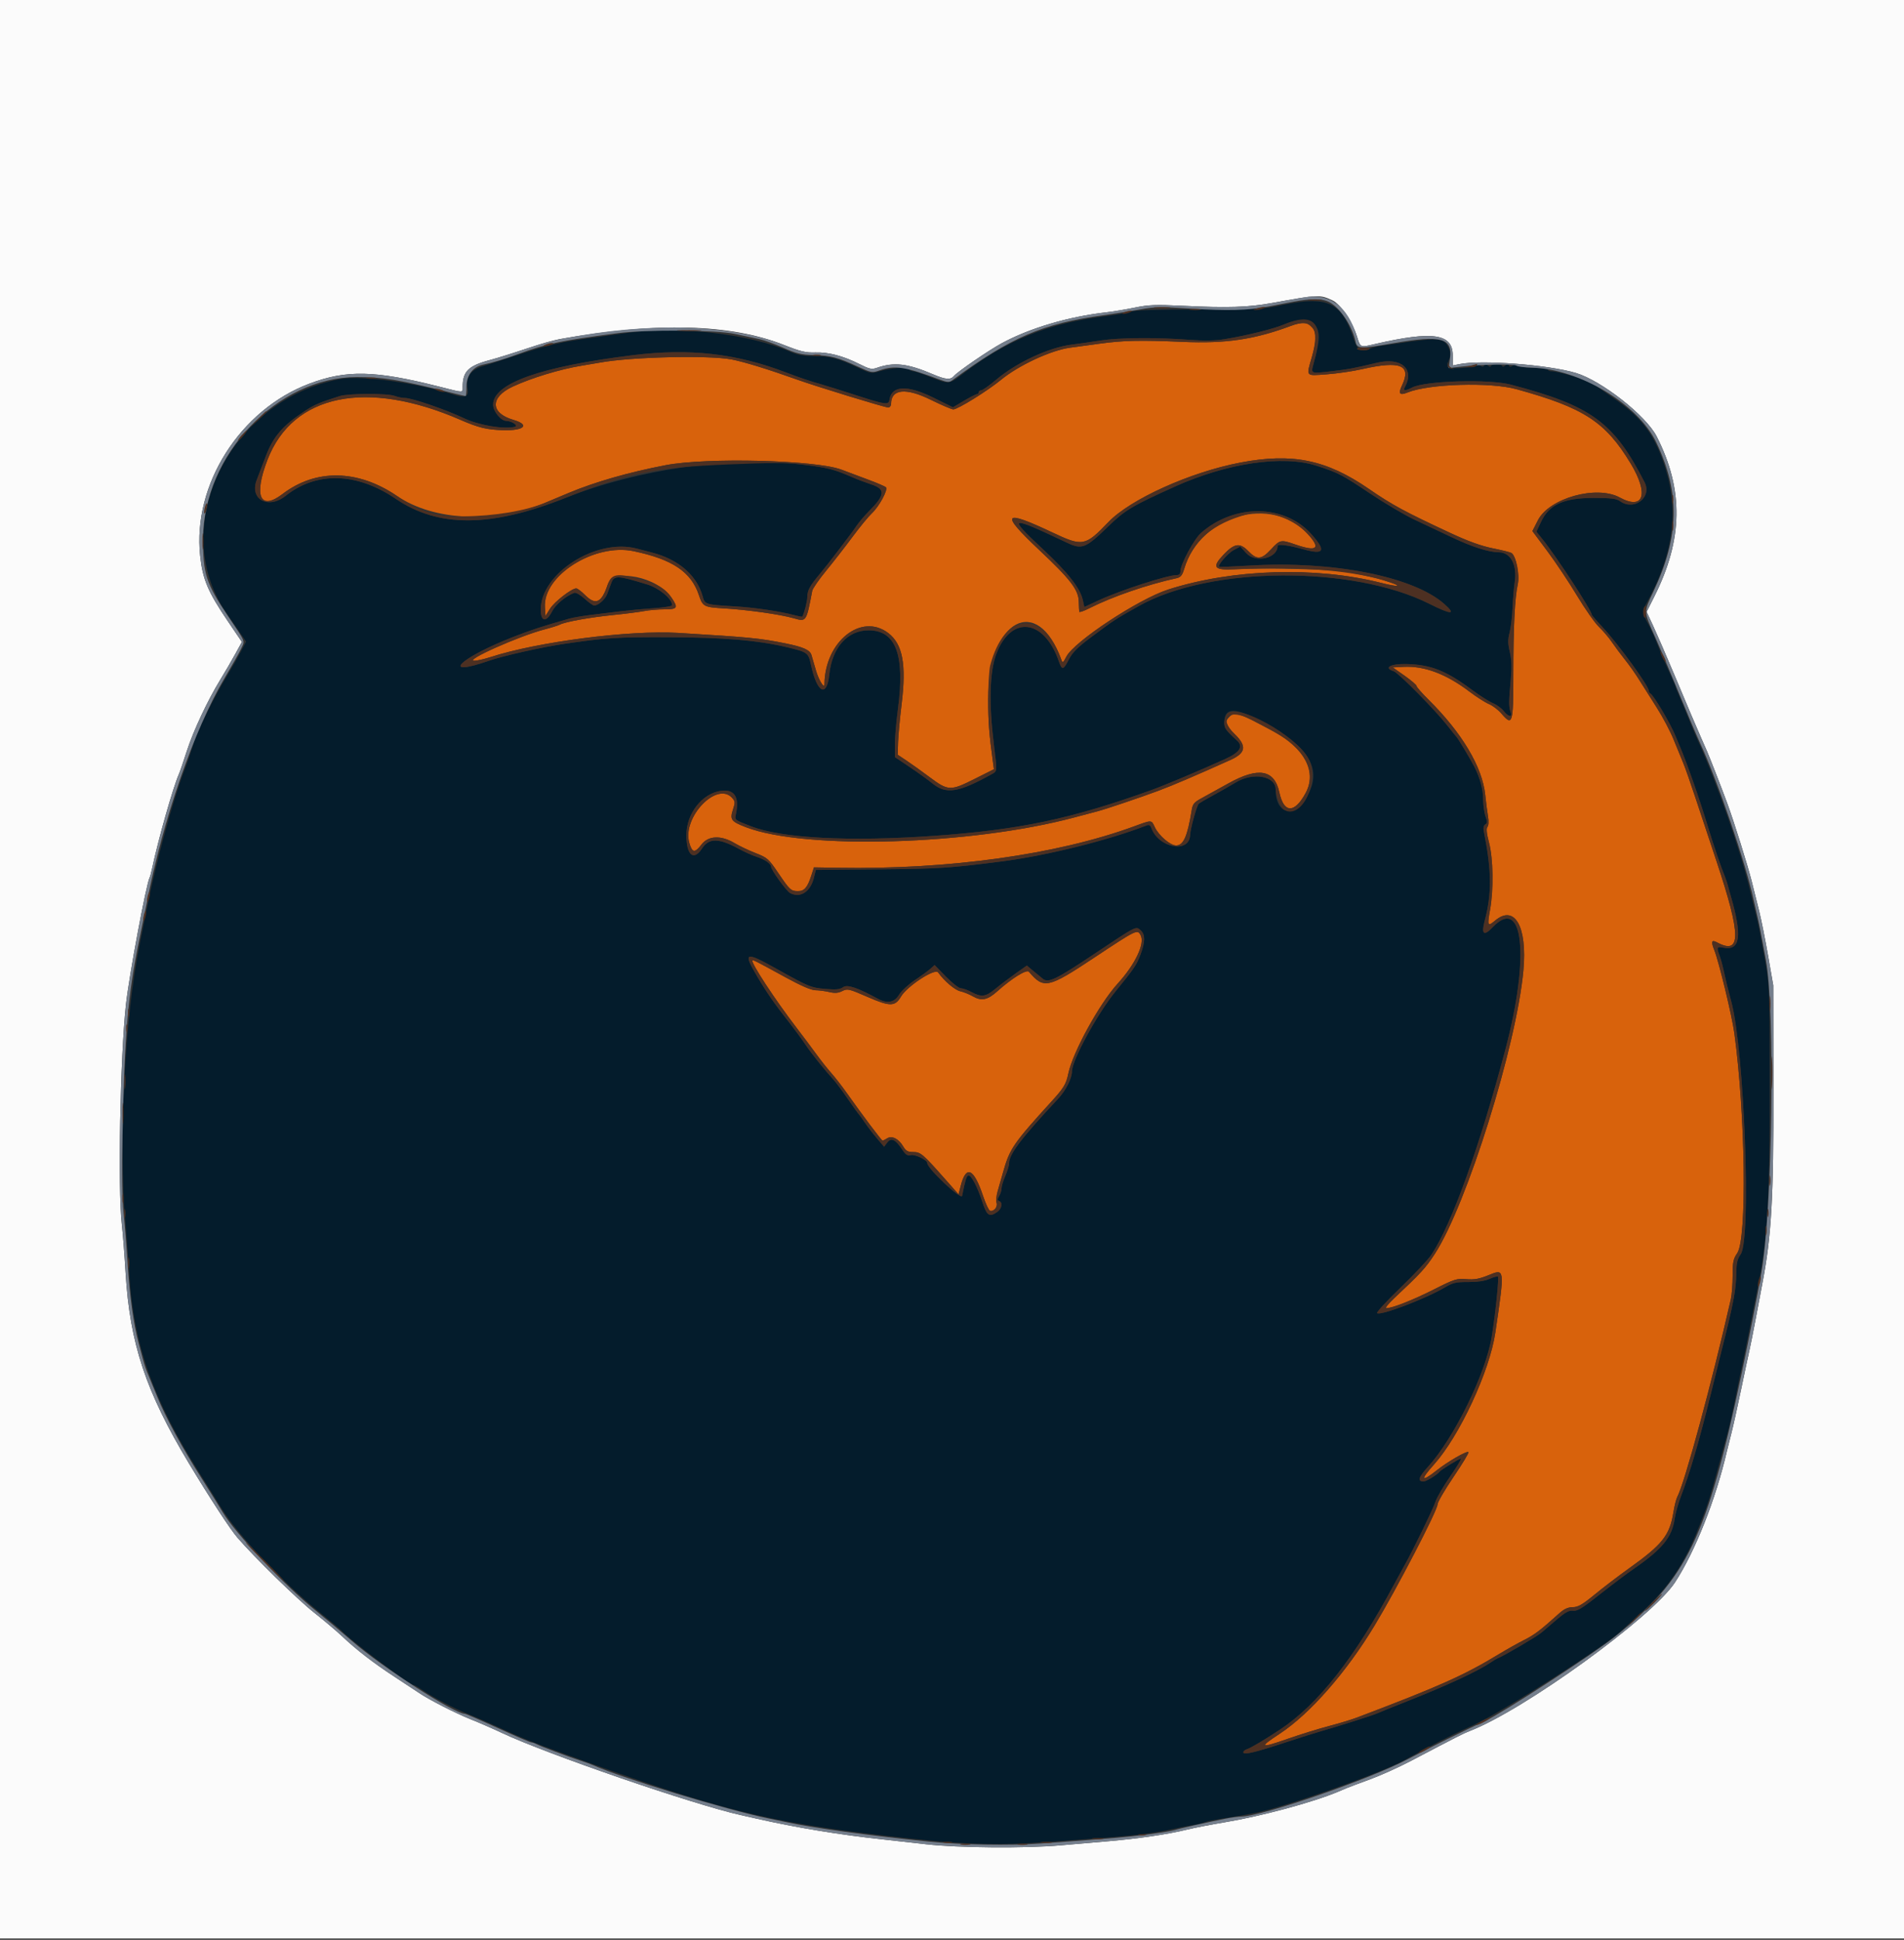 <svg id="svg" version="1.1" xmlns="http://www.w3.org/2000/svg" xmlns:xlink="http://www.w3.org/1999/xlink" width="400" height="407.477" viewBox="0, 0, 400,407.477"><rect x="0" y="0" width="400" height="407.477" fill="#333333" stroke="none"/><g id="svgg"><path id="path0" d="M0.000 203.600 L 0.000 407.200 200.000 407.200 L 400.000 407.200 400.000 203.600 L 400.000 0.000 200.000 0.000 L 0.000 0.000 0.000 203.600 M279.955 63.114 C 281.590 63.874,284.098 67.572,285.071 70.659 C 285.829 73.063,285.675 73.001,288.974 72.243 C 301.060 69.468,305.200 70.085,305.200 74.660 L 305.200 76.780 306.500 76.505 C 311.086 75.535,325.202 76.594,331.073 78.348 C 336.460 79.958,345.811 87.308,348.046 91.691 C 353.743 102.857,353.588 113.289,347.549 125.302 L 345.930 128.521 347.339 131.560 C 348.113 133.232,350.032 137.660,351.603 141.400 C 354.899 149.248,356.187 152.281,357.294 154.800 C 357.729 155.790,358.322 157.140,358.611 157.800 C 359.162 159.054,361.540 165.161,362.817 168.600 C 364.215 172.367,367.174 181.799,368.025 185.200 C 368.492 187.070,369.210 189.950,369.621 191.600 C 370.032 193.250,370.855 197.390,371.451 200.800 L 372.535 207.000 372.568 228.600 C 372.603 251.943,372.166 259.580,370.210 269.800 C 369.916 271.340,369.287 274.670,368.813 277.200 C 368.340 279.730,367.785 282.520,367.582 283.400 C 367.378 284.280,366.575 288.060,365.796 291.800 C 365.018 295.540,364.100 299.680,363.755 301.000 C 363.410 302.320,362.983 304.030,362.805 304.800 C 360.454 314.970,356.113 325.945,351.887 332.400 C 347.087 339.730,320.198 359.203,308.800 363.602 C 307.442 364.126,306.114 364.801,296.400 369.905 C 293.870 371.235,290.000 372.977,287.800 373.778 C 285.600 374.578,283.395 375.406,282.900 375.617 C 282.405 375.828,281.595 376.170,281.100 376.378 C 275.798 378.607,264.883 381.545,257.200 382.811 C 254.450 383.264,250.850 383.966,249.200 384.370 C 245.275 385.332,239.014 386.249,232.800 386.773 C 230.050 387.005,225.550 387.393,222.800 387.636 C 215.445 388.285,201.213 388.171,194.600 387.412 C 191.520 387.058,187.470 386.605,185.600 386.406 C 176.527 385.439,167.237 383.911,158.800 381.996 C 158.030 381.822,156.590 381.498,155.600 381.277 C 145.652 379.058,114.746 368.419,105.378 363.989 C 103.516 363.109,100.599 361.839,98.896 361.167 C 95.861 359.970,90.065 357.009,88.029 355.615 C 87.463 355.227,85.154 353.705,82.897 352.232 C 78.428 349.314,74.916 346.599,71.801 343.655 C 70.701 342.615,68.045 340.373,65.900 338.674 C 62.448 335.940,53.516 327.205,49.906 323.034 C 48.367 321.256,44.075 314.685,39.694 307.400 C 30.633 292.334,27.277 282.245,26.387 267.400 C 26.163 263.660,25.804 259.050,25.590 257.155 C 24.738 249.629,25.258 221.937,26.456 211.000 C 27.114 204.988,30.772 185.416,31.439 184.337 C 31.535 184.181,31.777 183.276,31.977 182.327 C 33.214 176.431,36.402 165.225,37.588 162.600 C 37.787 162.160,38.528 160.000,39.236 157.800 C 40.612 153.520,43.640 147.068,46.303 142.743 C 47.203 141.281,48.587 138.907,49.378 137.467 L 50.817 134.849 47.885 130.524 C 43.677 124.318,42.579 121.725,42.044 116.730 C 40.445 101.809,50.441 86.065,64.991 80.589 C 72.778 77.658,78.759 77.791,92.200 81.197 C 97.586 82.562,97.200 82.556,97.200 81.267 C 97.200 78.023,98.390 76.841,102.863 75.645 C 104.478 75.213,107.960 74.130,110.600 73.239 C 113.240 72.348,116.390 71.443,117.600 71.228 C 137.965 67.606,153.476 68.020,164.749 72.484 C 168.181 73.843,169.309 74.113,171.272 74.042 C 174.028 73.943,177.164 74.767,180.565 76.483 C 182.639 77.530,183.140 77.640,184.186 77.275 C 187.815 76.009,190.643 76.334,196.050 78.640 C 198.681 79.763,199.704 79.839,200.429 78.965 C 201.171 78.071,207.761 73.556,210.441 72.105 C 216.342 68.911,224.461 66.509,232.400 65.610 C 233.830 65.448,236.530 64.999,238.400 64.612 C 241.291 64.015,242.787 63.957,248.400 64.231 C 257.934 64.695,262.201 64.561,267.292 63.639 C 277.006 61.879,277.273 61.868,279.955 63.114 " stroke="none" fill="#fbfbfb" fill-rule="evenodd"></path><path id="path1" d="M271.200 68.455 C 263.493 71.326,257.498 72.210,248.426 71.813 C 239.490 71.422,236.019 71.502,230.800 72.222 C 228.490 72.540,225.793 72.908,224.807 73.039 C 220.815 73.569,214.009 76.735,210.287 79.793 C 207.451 82.125,201.196 86.000,200.270 86.000 C 199.929 86.000,197.794 85.088,195.525 83.972 C 190.280 81.394,187.200 81.717,187.200 84.844 C 187.200 85.260,186.929 85.600,186.598 85.600 C 185.900 85.600,171.538 81.200,167.400 79.718 C 161.450 77.588,156.228 75.985,153.668 75.503 C 148.779 74.582,132.396 74.980,126.000 76.176 C 125.450 76.279,123.740 76.569,122.200 76.820 C 117.648 77.563,111.690 79.370,107.720 81.213 C 102.920 83.441,102.982 86.782,107.849 88.197 C 111.410 89.232,110.142 90.503,105.680 90.370 C 102.274 90.269,100.530 89.847,96.800 88.221 C 77.036 79.610,61.542 82.787,56.211 96.544 C 53.248 104.191,54.631 107.379,59.349 103.777 C 66.343 98.436,75.179 98.586,83.400 104.184 C 91.135 109.450,103.925 110.026,114.600 105.587 C 115.040 105.404,117.200 104.499,119.400 103.576 C 124.955 101.246,132.025 99.217,139.800 97.722 C 148.455 96.057,171.387 96.629,176.736 98.642 C 178.201 99.194,180.836 100.180,182.590 100.833 C 184.345 101.486,185.934 102.174,186.122 102.362 C 186.612 102.852,184.703 106.388,183.186 107.800 C 182.477 108.460,180.629 110.710,179.080 112.800 C 177.531 114.890,175.035 118.096,173.533 119.925 C 172.032 121.753,170.728 123.643,170.636 124.125 C 169.392 130.666,169.415 130.633,166.750 129.872 C 163.910 129.062,157.173 128.107,152.200 127.809 C 147.850 127.549,147.640 127.440,146.824 125.000 C 145.199 120.136,141.280 117.500,133.127 115.785 C 124.905 114.055,114.049 120.905,114.480 127.551 L 114.600 129.400 115.545 127.881 C 116.450 126.424,120.085 123.600,121.055 123.600 C 121.311 123.600,122.150 124.230,122.920 125.000 C 125.121 127.201,126.377 126.639,127.632 122.889 C 128.833 119.301,138.112 121.148,141.090 125.569 C 142.521 127.692,142.335 128.000,139.620 128.000 C 138.311 128.000,136.376 128.164,135.320 128.365 C 134.264 128.566,131.330 128.940,128.800 129.196 C 123.942 129.688,118.746 130.620,117.653 131.195 C 117.294 131.384,115.830 131.843,114.400 132.215 C 109.008 133.619,97.401 138.800,99.650 138.800 C 100.210 138.800,101.733 138.454,103.034 138.031 C 112.919 134.819,132.242 132.329,142.469 132.949 C 157.656 133.870,159.541 134.054,165.000 135.147 C 168.745 135.898,170.162 136.532,170.477 137.600 C 170.639 138.150,171.072 139.633,171.439 140.895 C 172.015 142.875,173.194 144.783,173.203 143.749 C 173.281 134.786,180.929 128.647,186.615 132.985 C 189.637 135.289,190.442 139.569,189.419 147.894 C 189.047 150.922,188.710 154.558,188.671 155.974 L 188.600 158.547 190.400 159.744 C 191.390 160.402,193.606 161.989,195.325 163.270 C 199.204 166.163,199.661 166.179,204.811 163.594 L 208.808 161.589 208.604 160.094 C 207.778 154.033,207.600 151.690,207.602 146.871 C 207.609 130.170,217.965 124.600,222.979 138.600 C 223.233 139.311,223.349 139.238,224.023 137.936 C 225.676 134.747,239.188 125.841,245.408 123.842 C 258.916 119.500,276.445 118.956,290.200 122.451 C 293.505 123.291,294.721 123.249,292.200 122.381 C 289.649 121.504,288.071 121.123,283.073 120.179 C 279.828 119.566,266.281 119.228,259.400 119.588 C 254.993 119.819,254.515 119.174,257.087 116.471 C 259.328 114.115,260.485 113.953,262.233 115.753 C 264.083 117.657,264.980 117.591,267.020 115.400 C 268.937 113.342,269.057 113.319,272.200 114.400 C 276.711 115.952,277.537 115.216,274.716 112.155 C 267.124 103.919,252.173 108.158,248.779 119.509 C 248.385 120.828,248.032 121.269,247.234 121.443 C 241.064 122.785,233.675 125.330,228.857 127.771 C 227.726 128.344,226.773 128.675,226.739 128.507 C 226.705 128.338,226.658 127.382,226.633 126.382 C 226.573 123.900,224.918 121.735,218.379 115.581 C 210.038 107.730,210.637 106.919,221.123 111.866 C 227.466 114.858,227.974 114.763,232.862 109.668 C 237.486 104.847,250.078 99.167,260.576 97.166 C 271.494 95.086,278.612 96.541,287.548 102.679 C 292.549 106.114,295.057 107.471,304.748 111.985 C 308.413 113.692,311.194 114.696,313.586 115.176 C 315.506 115.561,317.282 116.004,317.533 116.159 C 318.493 116.752,319.296 120.721,318.860 122.722 C 318.227 125.627,317.928 131.746,317.930 141.726 C 317.932 152.055,317.761 152.614,315.433 149.900 C 314.755 149.110,313.570 148.207,312.800 147.893 C 312.030 147.579,310.168 146.389,308.663 145.249 C 303.802 141.567,299.225 139.852,294.869 140.081 L 292.600 140.200 295.100 141.958 C 296.475 142.925,297.600 143.891,297.600 144.105 C 297.600 144.318,298.698 145.578,300.040 146.904 C 307.120 153.896,311.428 161.117,312.030 167.000 C 312.188 168.540,312.449 170.563,312.610 171.496 C 312.787 172.515,312.741 173.393,312.494 173.696 C 312.209 174.047,312.308 175.052,312.819 177.000 C 313.701 180.360,313.802 186.836,313.040 191.094 C 312.431 194.493,312.526 194.701,314.086 193.389 C 318.196 189.931,320.876 194.618,320.046 203.809 C 318.622 219.563,308.146 253.096,301.428 263.400 C 299.482 266.384,298.547 267.403,292.832 272.766 C 291.640 273.885,290.930 274.800,291.254 274.800 C 292.494 274.800,296.868 273.074,301.281 270.843 C 305.542 268.690,306.026 268.536,308.041 268.703 C 309.736 268.844,310.761 268.660,312.726 267.862 C 316.152 266.469,316.139 266.355,314.151 279.905 C 312.957 288.049,306.614 301.682,301.236 307.664 C 298.304 310.925,298.573 311.448,301.848 308.853 C 304.203 306.988,308.175 304.708,308.501 305.035 C 308.631 305.164,307.221 307.504,305.368 310.235 C 303.516 312.966,302.000 315.571,302.000 316.024 C 302.000 317.266,293.453 333.716,288.800 341.430 C 282.861 351.276,275.195 360.020,268.839 364.198 C 264.360 367.143,264.649 367.307,270.637 365.221 C 273.211 364.324,277.046 363.137,279.159 362.584 C 281.271 362.030,283.900 361.237,285.000 360.820 C 302.422 354.226,307.554 351.933,315.003 347.411 C 316.545 346.475,318.885 345.164,320.203 344.498 C 322.408 343.384,323.544 342.522,327.564 338.909 C 328.594 337.984,329.396 337.615,330.400 337.607 C 331.525 337.598,332.428 337.080,335.000 334.967 C 336.760 333.521,339.994 331.055,342.187 329.489 C 349.268 324.430,350.775 322.529,351.558 317.667 C 351.773 316.334,352.125 314.913,352.342 314.509 C 353.901 311.596,359.606 290.557,363.618 272.923 C 363.828 272.000,364.000 269.760,364.000 267.944 C 364.000 265.106,364.136 264.444,364.971 263.222 C 367.037 260.198,366.687 234.066,364.352 217.000 C 363.853 213.350,361.107 201.984,360.143 199.575 C 359.415 197.755,359.569 197.341,360.739 197.968 C 365.825 200.689,365.800 196.494,360.638 181.000 C 359.245 176.820,357.244 170.790,356.190 167.600 C 355.137 164.410,353.966 161.080,353.589 160.200 C 353.211 159.320,352.325 157.160,351.620 155.400 C 350.915 153.640,349.299 150.580,348.029 148.600 C 346.759 146.620,345.108 144.010,344.360 142.800 C 343.612 141.590,342.280 139.700,341.400 138.600 C 340.520 137.500,339.280 135.834,338.643 134.897 C 338.007 133.960,336.783 132.520,335.924 131.697 C 335.064 130.874,332.986 127.915,331.306 125.122 C 329.626 122.329,326.830 118.135,325.092 115.803 L 321.932 111.562 323.085 109.297 C 325.464 104.624,335.405 101.853,340.280 104.504 C 345.337 107.254,346.452 103.774,342.570 97.351 C 337.282 88.600,332.783 85.673,318.600 81.758 C 313.083 80.235,300.222 80.621,295.715 82.444 C 294.037 83.123,293.703 82.712,294.528 80.981 C 296.573 76.693,294.210 75.716,286.200 77.538 C 284.220 77.988,280.845 78.482,278.700 78.636 C 274.205 78.957,274.402 79.188,275.600 75.000 C 277.333 68.941,275.843 66.725,271.200 68.455 M258.229 150.629 C 257.235 151.622,257.472 152.347,259.400 154.221 C 261.980 156.728,261.736 158.179,258.488 159.641 C 251.174 162.934,246.513 164.927,243.400 166.092 C 239.714 167.471,232.362 169.954,230.600 170.416 C 229.940 170.589,227.690 171.186,225.600 171.743 C 203.913 177.520,169.213 178.543,156.730 173.773 C 153.567 172.565,153.284 172.169,154.009 169.972 C 154.470 168.575,154.448 168.316,153.801 167.602 C 150.606 164.071,143.312 171.686,144.800 177.000 C 145.406 179.166,145.960 179.252,147.373 177.400 C 148.801 175.528,151.470 175.413,154.307 177.100 C 155.324 177.705,157.327 178.655,158.758 179.211 C 161.212 180.164,161.485 180.405,163.519 183.411 C 165.929 186.972,166.162 187.185,167.651 187.194 C 168.953 187.201,169.628 186.429,170.400 184.049 L 171.000 182.200 176.000 182.284 C 199.417 182.676,222.004 179.525,238.200 173.607 C 242.065 172.195,241.861 172.187,242.616 173.777 C 243.455 175.544,245.856 177.600,247.082 177.600 C 248.622 177.600,249.463 175.702,250.347 170.233 C 250.564 168.889,250.857 168.527,252.400 167.692 C 253.390 167.156,255.910 165.764,258.000 164.598 C 264.367 161.046,267.741 161.634,268.779 166.477 C 269.724 170.881,271.972 170.909,274.313 166.546 C 276.664 162.161,274.039 157.112,267.617 153.671 C 260.108 149.647,259.429 149.428,258.229 150.629 M229.800 201.219 C 220.161 207.613,219.283 207.800,216.159 204.128 C 215.684 203.569,212.560 205.501,209.510 208.241 C 207.486 210.060,206.199 210.331,204.421 209.313 C 203.639 208.866,202.437 208.378,201.750 208.229 C 200.605 207.981,198.368 206.082,197.081 204.266 C 196.421 203.335,190.591 207.133,189.286 209.344 C 188.031 211.470,186.999 211.480,182.250 209.413 C 178.339 207.709,178.042 207.641,176.952 208.184 C 176.088 208.615,175.395 208.667,174.199 208.390 C 173.319 208.186,172.007 208.015,171.283 208.010 C 170.426 208.003,168.261 207.068,165.083 205.330 C 158.477 201.719,158.259 201.608,158.083 201.784 C 157.691 202.176,162.835 210.020,167.307 215.849 C 168.678 217.636,170.566 220.156,171.502 221.449 C 172.438 222.742,173.846 224.520,174.631 225.400 C 175.416 226.280,176.885 228.170,177.896 229.600 C 181.126 234.168,185.209 239.600,185.413 239.600 C 185.522 239.600,185.957 239.384,186.381 239.119 C 187.385 238.492,188.796 239.208,189.755 240.831 C 190.312 241.775,190.720 242.000,191.870 242.000 C 193.426 242.000,193.881 242.392,198.788 247.954 L 201.376 250.888 201.834 249.093 C 202.964 244.664,204.573 245.396,206.529 251.227 C 207.072 252.847,207.722 254.241,207.972 254.324 C 208.756 254.585,209.638 253.548,209.364 252.686 C 209.224 252.246,209.325 251.146,209.588 250.243 C 209.851 249.339,210.344 247.610,210.684 246.400 C 212.125 241.267,212.786 240.299,221.062 231.200 C 223.475 228.546,223.991 227.680,224.430 225.543 C 225.349 221.069,230.950 210.856,234.808 206.617 C 238.502 202.560,240.565 198.204,239.626 196.448 C 238.944 195.174,238.835 195.227,229.800 201.219 " stroke="none" fill="#d8620c" fill-rule="evenodd"></path><path id="path2" d="M271.800 63.624 C 270.700 63.803,268.720 64.185,267.400 64.474 C 265.691 64.849,261.256 65.000,252.000 65.000 C 243.256 65.000,238.542 65.151,237.600 65.461 C 236.830 65.715,234.490 66.132,232.400 66.387 C 220.225 67.875,211.474 71.426,202.060 78.700 C 199.440 80.725,199.298 80.736,195.464 79.200 C 193.815 78.540,192.218 78.000,191.913 78.000 C 191.609 78.000,191.161 77.801,190.919 77.559 C 190.391 77.031,187.339 77.246,184.784 77.991 C 183.048 78.498,182.854 78.467,180.384 77.291 C 176.199 75.298,174.394 74.812,171.150 74.806 C 168.827 74.801,167.587 74.575,165.950 73.856 C 157.349 70.077,142.086 68.358,131.433 69.968 C 130.095 70.170,127.470 70.539,125.600 70.788 C 117.656 71.846,115.306 72.381,108.200 74.749 C 105.560 75.629,102.590 76.580,101.600 76.862 C 98.838 77.650,97.750 79.262,98.236 81.849 C 98.520 83.367,97.615 83.637,95.028 82.805 C 87.705 80.450,75.874 78.825,71.639 79.593 C 48.263 83.832,35.107 110.539,47.478 128.643 C 48.095 129.546,49.297 131.295,50.148 132.530 L 51.697 134.775 50.595 136.882 C 49.989 138.041,48.672 140.342,47.668 141.995 C 44.896 146.558,41.285 153.895,40.586 156.381 C 40.243 157.602,39.443 159.950,38.808 161.600 C 36.274 168.185,32.660 181.489,30.820 191.000 C 30.650 191.880,29.963 195.300,29.294 198.600 C 26.203 213.841,24.878 239.770,26.331 256.600 C 26.616 259.900,27.001 265.030,27.186 268.000 C 28.101 282.631,32.214 294.178,42.004 309.600 C 43.471 311.910,45.497 315.155,46.508 316.811 C 49.850 322.286,59.289 332.311,67.000 338.575 C 69.420 340.541,71.490 342.259,71.600 342.394 C 73.068 344.187,86.082 354.000,86.992 354.000 C 87.137 354.000,88.008 354.511,88.928 355.135 C 91.258 356.717,95.355 358.862,98.200 359.989 C 99.520 360.513,102.310 361.728,104.400 362.690 C 109.877 365.212,111.183 365.737,119.530 368.774 C 150.534 380.056,161.009 382.713,186.000 385.631 C 202.117 387.512,208.976 387.754,221.000 386.866 C 224.740 386.590,229.960 386.203,232.600 386.006 C 238.566 385.561,242.970 384.985,246.600 384.175 C 248.140 383.832,250.030 383.460,250.800 383.350 C 251.570 383.240,252.560 382.999,253.000 382.815 C 253.440 382.630,255.150 382.270,256.800 382.015 C 262.696 381.101,264.647 380.703,268.000 379.726 C 276.755 377.177,290.691 372.071,294.600 369.979 C 295.700 369.391,298.400 367.938,300.600 366.752 C 302.800 365.565,306.927 363.545,309.770 362.263 C 315.564 359.650,337.754 345.446,340.800 342.400 C 340.910 342.290,342.748 340.614,344.885 338.675 C 350.390 333.680,354.022 328.286,356.855 320.900 C 357.045 320.405,357.363 319.595,357.563 319.100 C 358.689 316.307,359.343 314.238,360.787 308.910 C 361.668 305.659,362.564 302.370,362.779 301.600 C 363.310 299.701,364.265 295.477,364.768 292.800 C 364.996 291.590,365.460 289.340,365.800 287.800 C 366.356 285.281,367.672 278.732,368.815 272.800 C 369.048 271.590,369.397 269.790,369.592 268.800 C 371.327 259.967,371.801 251.259,371.782 228.600 C 371.764 207.992,371.722 206.770,370.863 202.000 C 369.725 195.674,369.262 193.356,368.785 191.600 C 368.576 190.830,368.042 188.670,367.599 186.800 C 365.728 178.916,360.557 164.054,356.813 155.800 C 356.215 154.480,355.223 152.140,354.609 150.600 C 353.995 149.060,353.157 147.037,352.746 146.104 C 352.336 145.172,352.000 144.318,352.000 144.206 C 352.000 144.095,351.353 142.608,350.563 140.902 C 349.773 139.196,348.705 136.688,348.191 135.328 C 347.677 133.968,346.794 132.027,346.228 131.014 C 345.007 128.826,344.978 128.429,345.919 126.712 C 351.925 115.743,352.927 106.269,349.145 96.200 C 347.022 90.548,344.443 87.376,338.857 83.543 C 337.176 82.389,335.710 81.345,335.600 81.222 C 335.393 80.990,334.264 80.454,332.200 79.607 C 330.572 78.939,326.939 78.000,325.980 78.000 C 325.551 78.000,325.200 77.854,325.200 77.676 C 325.200 77.498,323.715 77.309,321.900 77.256 C 320.085 77.203,318.537 76.982,318.461 76.763 C 318.373 76.511,318.131 76.525,317.797 76.803 C 317.417 77.118,317.196 77.117,317.000 76.800 C 316.805 76.485,316.569 76.493,316.164 76.830 C 315.854 77.087,315.600 77.126,315.600 76.916 C 315.600 76.705,315.060 76.533,314.400 76.533 C 313.740 76.533,313.200 76.705,313.200 76.916 C 313.200 77.126,312.946 77.087,312.636 76.830 C 312.231 76.493,311.995 76.485,311.800 76.800 C 311.614 77.102,311.374 77.111,311.035 76.829 C 310.759 76.600,310.377 76.570,310.170 76.761 C 309.631 77.259,304.434 77.578,304.157 77.130 C 304.028 76.922,304.142 76.223,304.410 75.576 C 304.788 74.663,304.791 74.143,304.422 73.253 C 303.490 71.002,302.364 70.859,294.600 72.000 C 293.060 72.226,291.080 72.510,290.200 72.630 C 289.320 72.751,288.222 73.034,287.760 73.260 C 286.146 74.050,285.160 73.542,284.537 71.600 C 282.120 64.071,279.430 62.387,271.800 63.624 M275.990 67.990 C 277.423 69.423,277.421 71.164,275.976 76.314 C 275.352 78.538,275.278 78.504,279.649 77.994 C 283.377 77.559,284.105 77.423,289.328 76.192 C 294.327 75.013,297.193 77.476,295.186 81.226 C 294.687 82.159,295.074 82.201,296.699 81.390 C 299.530 79.978,312.825 79.597,317.400 80.797 C 334.327 85.236,339.045 88.681,345.505 101.319 C 347.103 104.445,343.329 107.381,340.389 105.300 C 339.582 104.729,338.533 104.600,334.699 104.600 C 328.521 104.600,325.473 105.980,323.786 109.541 L 322.771 111.683 324.108 113.341 C 326.998 116.928,334.400 128.274,334.400 129.117 C 334.400 129.235,335.435 130.436,336.700 131.786 C 339.922 135.224,346.308 143.992,346.372 145.067 C 346.387 145.323,346.536 145.593,346.702 145.667 C 347.353 145.954,350.900 151.923,351.951 154.500 C 352.198 155.105,352.575 156.005,352.789 156.500 C 354.314 160.030,356.956 167.560,358.788 173.600 C 359.970 177.499,361.611 182.316,362.399 184.200 C 362.583 184.640,362.850 185.450,362.994 186.000 C 363.137 186.550,363.410 187.540,363.601 188.200 C 366.065 196.722,365.613 199.783,361.995 199.059 C 360.685 198.797,360.590 198.997,361.230 200.674 C 361.466 201.293,361.835 202.610,362.049 203.600 C 362.551 205.917,362.980 207.670,363.714 210.400 C 366.465 220.638,367.942 260.310,365.690 263.473 C 365.006 264.434,364.793 265.311,364.771 267.262 C 364.729 270.937,364.212 273.668,361.604 284.000 C 361.132 285.870,360.126 289.920,359.369 293.000 C 357.040 302.473,354.988 309.490,353.110 314.400 C 352.564 315.830,351.986 317.900,351.827 319.000 C 351.259 322.924,349.263 325.368,343.200 329.565 C 341.770 330.555,338.980 332.644,337.000 334.209 C 332.210 337.993,331.412 338.485,330.302 338.340 C 329.648 338.254,328.693 338.788,327.180 340.087 C 325.981 341.116,324.480 342.399,323.844 342.939 C 322.865 343.771,315.875 347.872,314.610 348.357 C 314.384 348.443,313.750 348.821,313.200 349.197 C 310.511 351.032,304.031 354.044,295.600 357.377 C 292.410 358.639,289.530 359.800,289.200 359.958 C 288.506 360.290,280.259 362.902,277.600 363.631 C 276.610 363.902,273.190 364.985,270.000 366.036 C 263.606 368.144,261.200 368.706,261.200 368.091 C 261.200 367.872,261.515 367.590,261.900 367.464 C 262.812 367.166,265.519 365.564,268.937 363.302 C 276.940 358.003,284.661 348.170,292.885 332.800 C 293.650 331.370,294.634 329.570,295.071 328.800 C 296.796 325.761,301.105 316.911,301.595 315.400 C 301.880 314.520,303.272 312.135,304.687 310.100 C 306.102 308.065,307.101 306.400,306.908 306.400 C 306.524 306.400,302.723 308.735,302.400 309.169 C 301.934 309.797,299.627 311.200,299.062 311.200 C 297.756 311.200,298.015 310.296,299.916 308.215 C 305.433 302.179,312.143 288.528,313.391 280.800 C 314.161 276.036,314.948 268.415,314.697 268.163 C 314.581 268.048,313.792 268.259,312.943 268.634 C 311.931 269.080,310.384 269.309,308.445 269.300 C 305.900 269.287,305.222 269.443,303.555 270.426 C 299.461 272.840,289.926 276.461,289.305 275.837 C 289.137 275.668,291.362 273.251,294.249 270.465 C 297.137 267.679,300.038 264.590,300.697 263.600 C 304.996 257.143,310.866 240.862,316.271 220.400 C 321.431 200.869,320.051 187.971,313.534 194.821 C 311.728 196.719,311.158 196.233,311.906 193.435 C 313.430 187.738,313.383 182.865,311.727 174.656 C 311.578 173.915,311.687 173.394,312.036 173.178 C 312.476 172.906,312.486 172.593,312.088 171.493 C 311.820 170.751,311.597 169.166,311.594 167.972 C 311.588 165.815,310.954 163.452,309.735 161.052 C 308.983 159.570,306.300 155.087,305.994 154.800 C 305.876 154.690,305.007 153.610,304.062 152.400 C 301.530 149.159,293.774 141.309,292.798 140.999 C 290.562 140.290,292.147 139.398,295.486 139.487 C 300.667 139.625,303.813 140.878,309.400 145.031 C 310.940 146.175,312.845 147.380,313.633 147.708 C 314.421 148.035,315.437 148.775,315.890 149.352 C 316.927 150.670,317.780 150.757,317.336 149.500 C 316.956 148.424,316.966 147.322,317.395 142.685 C 317.630 140.151,317.572 138.553,317.191 136.961 C 316.768 135.198,316.758 134.373,317.143 132.871 C 317.409 131.835,317.692 129.461,317.773 127.594 C 317.854 125.727,318.054 123.336,318.217 122.279 C 318.770 118.707,317.365 116.037,314.920 116.013 C 312.715 115.991,309.355 114.918,304.899 112.812 C 302.534 111.695,298.990 110.020,297.021 109.091 C 295.053 108.161,290.966 105.747,287.939 103.727 C 281.841 99.658,281.197 99.323,276.599 97.836 C 269.495 95.538,257.809 97.258,246.800 102.221 C 237.814 106.273,236.352 107.147,232.810 110.587 C 228.082 115.178,227.310 115.488,224.226 114.032 C 211.901 108.212,211.555 108.305,219.132 115.400 C 224.431 120.362,226.950 123.578,227.488 126.070 L 227.800 127.512 230.800 126.118 C 235.334 124.012,245.251 120.800,247.220 120.800 C 247.747 120.800,248.000 120.526,248.000 119.956 C 248.000 118.527,250.864 113.227,252.333 111.937 C 259.320 105.802,269.777 105.892,275.427 112.135 C 278.653 115.700,278.229 116.604,273.890 115.405 C 270.682 114.519,268.400 114.218,268.400 114.682 C 268.400 117.288,263.801 118.357,261.833 116.208 L 260.558 114.816 259.179 115.549 C 257.969 116.192,255.775 118.708,256.122 119.055 C 256.192 119.125,259.118 119.012,262.625 118.803 C 280.004 117.770,296.832 121.087,303.383 126.838 C 306.042 129.174,304.935 129.176,300.300 126.846 C 284.123 118.713,254.198 118.922,239.300 127.271 C 234.262 130.095,234.154 130.165,229.068 133.963 C 226.415 135.943,225.293 137.073,224.561 138.500 C 223.385 140.792,223.114 140.843,222.441 138.900 C 219.346 129.967,212.386 129.173,209.301 137.400 C 207.881 141.188,207.717 147.726,208.820 156.600 C 209.500 162.074,209.507 161.978,208.400 162.593 C 201.375 166.500,198.790 166.915,195.931 164.596 C 194.979 163.824,192.805 162.256,191.100 161.113 L 188.000 159.034 188.000 156.400 C 188.000 154.952,188.287 151.614,188.639 148.983 C 190.158 137.605,188.227 132.406,182.480 132.401 C 178.044 132.398,174.811 136.023,174.223 141.661 C 173.702 146.649,171.648 145.594,170.382 139.689 C 169.832 137.125,169.662 136.996,165.573 136.009 C 159.319 134.501,152.144 133.891,140.200 133.852 C 129.595 133.817,127.295 133.964,118.600 135.238 C 113.884 135.929,105.735 137.751,102.800 138.771 C 92.254 142.434,96.514 138.205,107.800 133.808 C 111.668 132.301,113.650 131.653,119.600 129.950 C 120.370 129.730,122.440 129.375,124.200 129.161 C 125.960 128.947,128.840 128.598,130.600 128.386 C 132.360 128.174,135.465 127.889,137.500 127.752 C 139.535 127.616,141.200 127.340,141.200 127.138 C 141.200 125.781,138.500 123.540,135.914 122.752 C 129.749 120.872,129.032 120.838,128.449 122.400 C 128.202 123.060,127.802 124.131,127.560 124.781 C 127.136 125.914,125.678 127.200,124.815 127.200 C 124.588 127.200,123.683 126.550,122.804 125.756 C 121.902 124.941,120.957 124.408,120.633 124.532 C 118.842 125.219,116.718 126.993,116.000 128.400 C 114.780 130.792,113.600 130.634,113.600 128.079 C 113.600 120.435,125.258 113.004,133.754 115.232 C 134.659 115.469,136.120 115.850,137.000 116.078 C 142.545 117.515,146.422 120.876,147.619 125.284 C 148.083 126.993,148.154 127.014,154.597 127.394 C 158.583 127.629,163.921 128.425,166.907 129.229 C 167.772 129.462,168.514 129.596,168.554 129.526 C 168.953 128.837,169.600 126.314,169.600 125.445 C 169.600 124.047,170.118 123.084,172.204 120.600 C 173.128 119.500,174.895 117.250,176.131 115.600 C 177.367 113.950,178.523 112.420,178.700 112.200 C 178.877 111.980,179.454 111.170,179.982 110.400 C 180.510 109.630,181.675 108.266,182.571 107.369 C 185.941 103.995,186.059 102.746,183.100 101.777 C 181.945 101.398,180.190 100.736,179.200 100.304 C 175.134 98.533,173.871 98.214,168.400 97.575 C 153.237 95.803,134.109 98.506,118.800 104.584 C 103.110 110.814,92.114 110.875,83.145 104.784 C 74.948 99.217,66.501 98.990,60.000 104.160 C 56.297 107.106,52.304 104.826,53.973 100.719 C 54.179 100.213,55.008 98.042,55.817 95.894 C 57.408 91.668,59.376 89.399,64.194 86.236 C 66.049 85.019,67.213 84.525,71.333 83.213 C 73.204 82.617,81.398 82.591,82.938 83.176 C 83.551 83.409,84.513 83.600,85.075 83.600 C 86.529 83.600,93.747 86.078,97.459 87.851 C 100.549 89.326,105.839 90.223,108.149 89.663 C 109.024 89.450,107.573 88.441,106.355 88.414 C 105.203 88.389,103.600 86.401,103.600 84.999 C 103.600 80.525,113.643 76.980,133.068 74.597 C 144.899 73.146,154.618 74.240,165.000 78.193 C 168.123 79.382,170.222 80.089,172.600 80.753 C 173.480 80.998,176.705 82.009,179.768 82.999 C 186.134 85.058,186.695 85.132,186.872 83.940 C 187.311 80.985,190.587 80.827,196.016 83.499 L 200.200 85.559 202.529 84.179 C 203.809 83.421,205.024 82.800,205.229 82.800 C 205.433 82.800,205.600 82.620,205.600 82.400 C 205.600 82.180,205.833 82.000,206.119 82.000 C 206.404 82.000,207.793 81.022,209.205 79.827 C 213.554 76.145,220.336 72.989,225.200 72.383 C 226.630 72.205,229.330 71.821,231.200 71.530 C 235.091 70.924,242.844 70.858,249.713 71.371 C 253.040 71.620,255.275 71.582,257.313 71.242 C 262.091 70.446,267.527 69.100,269.727 68.168 C 272.449 67.014,274.944 66.944,275.990 67.990 M264.108 151.052 C 274.547 156.289,277.831 161.098,274.863 166.800 C 272.199 171.916,268.000 171.329,268.000 165.840 C 268.000 162.987,263.264 162.149,259.615 164.357 C 258.414 165.084,256.254 166.316,254.815 167.094 C 253.377 167.872,252.033 168.660,251.830 168.845 C 251.423 169.214,250.060 174.140,250.023 175.374 C 249.904 179.363,243.358 178.148,241.853 173.858 C 241.675 173.351,241.373 173.202,240.897 173.387 C 232.740 176.549,219.964 179.720,210.400 180.955 C 199.666 182.341,197.165 182.502,184.600 182.616 L 171.400 182.736 170.980 184.410 C 170.239 187.365,168.101 188.725,165.982 187.590 C 165.205 187.174,162.000 182.743,162.000 182.084 C 162.000 181.454,160.652 180.517,159.000 180.000 C 158.120 179.725,156.410 178.960,155.200 178.300 C 150.988 176.004,148.930 175.991,147.467 178.252 C 145.722 180.946,144.200 179.631,144.200 175.431 C 144.200 170.890,147.510 166.658,151.477 166.126 C 154.299 165.747,155.370 167.418,154.603 171.000 C 154.331 172.269,154.235 172.192,157.800 173.578 C 164.275 176.096,178.420 176.833,196.200 175.581 C 214.163 174.315,224.920 172.055,241.800 166.001 C 244.634 164.984,252.146 161.824,257.459 159.413 C 260.471 158.046,261.254 156.812,259.894 155.575 C 257.552 153.445,257.200 152.957,257.200 151.840 C 257.200 148.768,259.118 148.549,264.108 151.052 M239.669 195.462 C 240.616 196.320,240.594 197.851,239.596 200.519 C 238.775 202.713,238.342 203.350,234.273 208.360 C 230.500 213.005,225.200 222.746,225.200 225.035 C 225.200 226.516,223.912 229.075,222.298 230.800 C 214.530 239.102,212.000 242.432,212.000 244.351 C 212.000 244.781,211.640 245.974,211.200 247.000 C 210.760 248.026,210.400 249.214,210.400 249.639 C 210.400 250.063,210.175 250.792,209.900 251.258 C 209.500 251.935,209.500 252.141,209.900 252.286 C 210.702 252.576,210.477 253.901,209.511 254.577 C 207.851 255.740,207.328 255.393,206.383 252.500 C 205.310 249.218,203.993 246.737,203.422 246.923 C 203.044 247.046,202.776 247.930,202.124 251.200 C 201.934 252.153,194.800 245.442,194.800 244.311 C 194.800 243.665,192.227 242.428,191.344 242.650 C 190.647 242.825,190.257 242.571,189.541 241.479 C 188.141 239.343,187.223 238.909,186.402 239.998 L 185.734 240.883 184.291 239.197 C 183.497 238.270,182.342 236.766,181.725 235.856 C 181.107 234.945,180.501 234.110,180.378 234.000 C 180.255 233.890,179.225 232.450,178.090 230.800 C 176.954 229.150,175.613 227.350,175.110 226.800 C 173.136 224.644,170.466 221.305,169.190 219.400 C 168.453 218.300,167.073 216.410,166.122 215.200 C 162.642 210.771,161.135 208.612,159.028 205.036 C 156.060 199.999,156.514 199.820,163.035 203.457 C 169.950 207.313,170.323 207.467,173.418 207.741 C 175.614 207.935,176.430 207.854,177.116 207.374 C 178.006 206.750,180.087 207.444,184.462 209.823 C 186.393 210.873,187.921 210.580,188.865 208.980 C 189.326 208.199,190.804 206.823,192.151 205.923 C 193.498 205.022,194.991 203.933,195.470 203.502 L 196.339 202.718 198.728 205.159 C 200.042 206.501,201.453 207.600,201.864 207.600 C 202.275 207.600,203.284 207.960,204.104 208.400 C 206.209 209.528,207.064 209.409,209.137 207.700 C 210.137 206.875,212.028 205.440,213.339 204.512 L 215.722 202.824 217.161 204.026 C 217.952 204.687,218.817 205.402,219.083 205.614 C 220.243 206.541,221.802 205.788,229.842 200.420 C 238.948 194.340,238.615 194.508,239.669 195.462 " stroke="none" fill="#041c2c" fill-rule="evenodd"></path><path id="path3" d="M274.000 62.455 C 272.790 62.657,269.772 63.190,267.292 63.639 C 262.201 64.561,257.934 64.695,248.400 64.231 C 242.787 63.957,241.291 64.015,238.400 64.612 C 236.530 64.999,233.830 65.448,232.400 65.610 C 224.461 66.509,216.342 68.911,210.441 72.105 C 207.761 73.556,201.171 78.071,200.429 78.965 C 199.704 79.839,198.681 79.763,196.050 78.640 C 190.643 76.334,187.815 76.009,184.186 77.275 C 183.140 77.640,182.639 77.530,180.565 76.483 C 177.164 74.767,174.028 73.943,171.272 74.042 C 169.309 74.113,168.181 73.843,164.749 72.484 C 154.521 68.433,138.830 67.679,122.200 70.438 C 116.424 71.397,115.140 71.707,110.600 73.239 C 107.960 74.130,104.478 75.213,102.863 75.645 C 98.390 76.841,97.200 78.023,97.200 81.267 C 97.200 82.556,97.586 82.562,92.200 81.197 C 78.759 77.791,72.778 77.658,64.991 80.589 C 50.441 86.065,40.445 101.809,42.044 116.730 C 42.579 121.725,43.677 124.318,47.885 130.524 L 50.817 134.849 49.378 137.467 C 48.587 138.907,47.203 141.281,46.303 142.743 C 43.640 147.068,40.612 153.520,39.236 157.800 C 38.528 160.000,37.787 162.160,37.588 162.600 C 36.402 165.225,33.214 176.431,31.977 182.327 C 31.777 183.276,31.535 184.181,31.439 184.337 C 30.772 185.416,27.114 204.988,26.456 211.000 C 25.258 221.937,24.738 249.629,25.590 257.155 C 25.804 259.050,26.163 263.660,26.387 267.400 C 27.277 282.245,30.633 292.334,39.694 307.400 C 44.075 314.685,48.367 321.256,49.906 323.034 C 53.516 327.205,62.448 335.940,65.900 338.674 C 68.045 340.373,70.701 342.615,71.801 343.655 C 74.916 346.599,78.428 349.314,82.897 352.232 C 85.154 353.705,87.463 355.227,88.029 355.615 C 90.065 357.009,95.861 359.970,98.896 361.167 C 100.599 361.839,103.516 363.109,105.378 363.989 C 114.746 368.419,145.652 379.058,155.600 381.277 C 156.590 381.498,158.030 381.822,158.800 381.996 C 167.237 383.911,176.527 385.439,185.600 386.406 C 187.470 386.605,191.520 387.058,194.600 387.412 C 201.213 388.171,215.445 388.285,222.800 387.636 C 225.550 387.393,230.050 387.005,232.800 386.773 C 239.014 386.249,245.275 385.332,249.200 384.370 C 250.850 383.966,254.450 383.264,257.200 382.811 C 264.883 381.545,275.798 378.607,281.100 376.378 C 281.595 376.170,282.405 375.828,282.900 375.617 C 283.395 375.406,285.600 374.578,287.800 373.778 C 290.000 372.977,293.870 371.235,296.400 369.905 C 306.114 364.801,307.442 364.126,308.800 363.602 C 320.198 359.203,347.087 339.730,351.887 332.400 C 356.113 325.945,360.454 314.970,362.805 304.800 C 362.983 304.030,363.410 302.320,363.755 301.000 C 364.100 299.680,365.018 295.540,365.796 291.800 C 366.575 288.060,367.378 284.280,367.582 283.400 C 367.785 282.520,368.340 279.730,368.813 277.200 C 369.287 274.670,369.916 271.340,370.210 269.800 C 372.166 259.580,372.603 251.943,372.568 228.600 L 372.535 207.000 371.451 200.800 C 370.855 197.390,370.032 193.250,369.621 191.600 C 369.210 189.950,368.492 187.070,368.025 185.200 C 367.174 181.799,364.215 172.367,362.817 168.600 C 361.540 165.161,359.162 159.054,358.611 157.800 C 358.322 157.140,357.729 155.790,357.294 154.800 C 356.187 152.281,354.899 149.248,351.603 141.400 C 350.032 137.660,348.113 133.232,347.339 131.560 L 345.930 128.521 347.549 125.302 C 353.588 113.289,353.743 102.857,348.046 91.691 C 345.811 87.308,336.460 79.958,331.073 78.348 C 325.202 76.594,311.086 75.535,306.500 76.505 L 305.200 76.780 305.200 74.660 C 305.200 70.085,301.060 69.468,288.974 72.243 C 285.675 73.001,285.829 73.063,285.071 70.659 C 283.045 64.232,279.425 61.549,274.000 62.455 M279.561 63.633 C 281.764 64.976,284.145 68.686,284.786 71.774 C 285.102 73.296,285.694 73.318,292.845 72.076 C 302.765 70.353,305.194 71.006,304.632 75.243 L 304.357 77.320 307.078 77.002 C 311.006 76.543,318.130 76.431,318.612 76.820 C 318.839 77.003,320.315 77.190,321.893 77.236 C 331.880 77.528,344.140 84.905,347.960 92.921 C 353.020 103.539,352.834 112.703,347.324 124.340 C 345.276 128.664,345.259 128.325,347.795 134.000 C 348.827 136.310,351.077 141.620,352.794 145.800 C 354.511 149.980,356.460 154.570,357.125 156.000 C 360.869 164.054,366.753 181.283,368.435 189.116 C 368.657 190.152,369.011 191.720,369.221 192.600 C 369.609 194.229,369.869 195.562,370.979 201.600 C 372.972 212.447,372.373 253.965,370.029 267.400 C 369.122 272.600,367.366 281.586,365.963 288.200 C 358.533 323.254,354.538 331.560,339.200 343.856 C 334.791 347.390,315.604 359.855,312.057 361.489 C 307.128 363.760,300.527 367.020,295.800 369.517 C 287.834 373.726,265.026 381.582,260.731 381.596 C 260.142 381.598,258.702 381.790,257.531 382.023 C 253.321 382.860,247.781 384.099,246.800 384.425 C 246.250 384.607,243.640 385.029,241.000 385.363 C 236.473 385.936,234.194 386.129,218.697 387.252 C 212.290 387.717,201.712 387.533,195.000 386.841 C 181.994 385.500,171.037 384.006,165.400 382.806 C 164.520 382.618,162.720 382.245,161.400 381.977 C 152.779 380.222,130.739 373.526,124.600 370.796 C 124.160 370.600,122.943 370.163,121.895 369.823 C 119.170 368.940,113.524 366.824,112.705 366.378 C 112.323 366.170,111.819 366.000,111.585 366.000 C 111.351 366.000,108.202 364.650,104.587 363.000 C 100.972 361.350,97.847 360.000,97.641 360.000 C 95.461 360.000,80.296 350.221,73.982 344.744 C 71.682 342.749,68.180 339.813,66.200 338.220 C 59.787 333.061,49.378 322.040,46.779 317.657 C 46.042 316.416,44.067 313.240,42.388 310.600 C 38.240 304.075,34.784 297.722,33.032 293.400 C 32.229 291.420,31.415 289.440,31.222 289.000 C 30.729 287.872,30.358 286.790,29.989 285.400 C 29.813 284.740,29.407 283.210,29.086 282.000 C 28.030 278.016,27.245 272.301,26.805 265.400 C 26.566 261.660,26.175 256.783,25.935 254.563 C 25.658 252.001,25.586 246.157,25.738 238.563 C 26.169 216.971,26.843 209.103,29.261 197.400 C 29.943 194.100,30.657 190.590,30.848 189.600 C 34.189 172.268,40.779 153.246,47.201 142.400 C 48.699 139.870,50.250 137.113,50.649 136.273 C 51.477 134.529,51.683 135.046,47.944 129.493 C 43.313 122.613,42.631 120.512,42.653 113.194 C 42.708 95.525,58.250 79.200,75.016 79.200 C 80.464 79.200,83.792 79.750,94.510 82.424 C 96.221 82.851,97.706 83.200,97.810 83.200 C 97.915 83.200,98.000 82.286,98.000 81.169 C 98.000 78.844,99.366 77.035,101.449 76.601 C 103.644 76.143,105.816 75.488,109.000 74.323 C 114.945 72.150,117.705 71.571,129.600 70.006 C 135.661 69.209,150.460 69.291,154.400 70.145 C 156.270 70.550,158.574 71.039,159.521 71.232 C 160.468 71.426,162.718 72.238,164.521 73.038 C 167.285 74.265,168.303 74.507,171.000 74.582 C 174.530 74.681,176.002 75.070,180.295 77.040 C 183.104 78.329,183.239 78.351,184.845 77.784 C 187.976 76.679,190.171 77.024,197.550 79.778 C 198.996 80.317,199.423 80.341,200.004 79.915 C 212.439 70.801,218.979 67.984,231.800 66.220 C 234.220 65.887,237.730 65.331,239.600 64.984 C 242.546 64.437,243.961 64.416,250.200 64.825 C 257.827 65.325,262.157 65.211,266.400 64.399 C 267.830 64.126,270.170 63.678,271.600 63.405 C 275.718 62.618,278.004 62.683,279.561 63.633 " stroke="none" fill="#757f8d" fill-rule="evenodd"></path><path id="path4" d="M275.107 63.090 C 275.826 63.179,276.906 63.177,277.507 63.086 C 278.108 62.995,277.520 62.922,276.200 62.924 C 274.880 62.926,274.388 63.001,275.107 63.090 M242.691 64.689 C 243.401 64.777,244.661 64.779,245.491 64.692 C 246.321 64.605,245.740 64.533,244.200 64.531 C 242.660 64.529,241.981 64.600,242.691 64.689 M264.000 64.800 C 263.196 65.057,263.157 65.123,263.800 65.132 C 264.240 65.138,264.960 64.989,265.400 64.800 C 266.419 64.362,265.368 64.362,264.000 64.800 M250.105 65.087 C 250.714 65.179,251.614 65.177,252.105 65.082 C 252.597 64.987,252.100 64.911,251.000 64.914 C 249.900 64.917,249.497 64.995,250.105 65.087 M236.200 65.600 C 235.696 65.817,235.622 65.944,236.000 65.944 C 236.330 65.944,236.960 65.789,237.400 65.600 C 237.904 65.383,237.978 65.256,237.600 65.256 C 237.270 65.256,236.640 65.411,236.200 65.600 M269.727 68.168 C 267.527 69.100,262.091 70.446,257.313 71.242 C 255.275 71.582,253.040 71.620,249.713 71.371 C 242.844 70.858,235.091 70.924,231.200 71.530 C 229.330 71.821,226.630 72.205,225.200 72.383 C 220.336 72.989,213.554 76.145,209.205 79.827 C 207.793 81.022,206.404 82.000,206.119 82.000 C 205.833 82.000,205.600 82.180,205.600 82.400 C 205.600 82.620,205.433 82.800,205.229 82.800 C 205.024 82.800,203.809 83.421,202.529 84.179 L 200.200 85.559 196.016 83.499 C 190.587 80.827,187.311 80.985,186.872 83.940 C 186.695 85.132,186.134 85.058,179.768 82.999 C 176.705 82.009,173.480 80.998,172.600 80.753 C 170.222 80.089,168.123 79.382,165.000 78.193 C 154.618 74.240,144.899 73.146,133.068 74.597 C 113.643 76.980,103.600 80.525,103.600 84.999 C 103.600 86.401,105.203 88.389,106.355 88.414 C 107.573 88.441,109.024 89.450,108.149 89.663 C 105.839 90.223,100.549 89.326,97.459 87.851 C 93.747 86.078,86.529 83.600,85.075 83.600 C 84.513 83.600,83.551 83.409,82.938 83.176 C 81.398 82.591,73.204 82.617,71.333 83.213 C 67.213 84.525,66.049 85.019,64.194 86.236 C 59.376 89.399,57.408 91.668,55.817 95.894 C 55.008 98.042,54.179 100.213,53.973 100.719 C 52.304 104.826,56.297 107.106,60.000 104.160 C 66.501 98.990,74.948 99.217,83.145 104.784 C 92.114 110.875,103.110 110.814,118.800 104.584 C 132.157 99.281,137.327 98.218,153.000 97.557 C 161.779 97.186,165.108 97.190,168.400 97.575 C 173.871 98.214,175.134 98.533,179.200 100.304 C 180.190 100.736,181.945 101.398,183.100 101.777 C 186.059 102.746,185.941 103.995,182.571 107.369 C 181.675 108.266,180.510 109.630,179.982 110.400 C 179.454 111.170,178.877 111.980,178.700 112.200 C 178.523 112.420,177.367 113.950,176.131 115.600 C 174.895 117.250,173.128 119.500,172.204 120.600 C 170.118 123.084,169.600 124.047,169.600 125.445 C 169.600 126.314,168.953 128.837,168.554 129.526 C 168.514 129.596,167.772 129.462,166.907 129.229 C 163.921 128.425,158.583 127.629,154.597 127.394 C 148.154 127.014,148.083 126.993,147.619 125.284 C 146.422 120.876,142.545 117.515,137.000 116.078 C 136.120 115.850,134.659 115.469,133.754 115.232 C 125.258 113.004,113.600 120.435,113.600 128.079 C 113.600 130.634,114.780 130.792,116.000 128.400 C 116.718 126.993,118.842 125.219,120.633 124.532 C 120.957 124.408,121.902 124.941,122.804 125.756 C 123.683 126.550,124.588 127.200,124.815 127.200 C 125.678 127.200,127.136 125.914,127.560 124.781 C 127.802 124.131,128.202 123.060,128.449 122.400 C 129.032 120.838,129.749 120.872,135.914 122.752 C 138.500 123.540,141.200 125.781,141.200 127.138 C 141.200 127.340,139.535 127.616,137.500 127.752 C 135.465 127.889,132.360 128.174,130.600 128.386 C 128.840 128.598,125.960 128.947,124.200 129.161 C 122.440 129.375,120.370 129.730,119.600 129.950 C 113.650 131.653,111.668 132.301,107.800 133.808 C 96.514 138.205,92.254 142.434,102.800 138.771 C 105.735 137.751,113.884 135.929,118.600 135.238 C 127.295 133.964,129.595 133.817,140.200 133.852 C 152.144 133.891,159.319 134.501,165.573 136.009 C 169.662 136.996,169.832 137.125,170.382 139.689 C 171.648 145.594,173.702 146.649,174.223 141.661 C 174.811 136.023,178.044 132.398,182.480 132.401 C 188.227 132.406,190.158 137.605,188.639 148.983 C 188.287 151.614,188.000 154.952,188.000 156.400 L 188.000 159.034 191.100 161.113 C 192.805 162.256,194.979 163.824,195.931 164.596 C 198.790 166.915,201.375 166.500,208.400 162.593 C 209.507 161.978,209.500 162.074,208.820 156.600 C 207.717 147.726,207.881 141.188,209.301 137.400 C 212.386 129.173,219.346 129.967,222.441 138.900 C 223.114 140.843,223.385 140.792,224.561 138.500 C 225.293 137.073,226.415 135.943,229.068 133.963 C 234.154 130.165,234.262 130.095,239.300 127.271 C 254.198 118.922,284.123 118.713,300.300 126.846 C 304.935 129.176,306.042 129.174,303.383 126.838 C 296.832 121.087,280.004 117.770,262.625 118.803 C 259.118 119.012,256.192 119.125,256.122 119.055 C 255.775 118.708,257.969 116.192,259.179 115.549 L 260.558 114.816 261.833 116.208 C 263.801 118.357,268.400 117.288,268.400 114.682 C 268.400 114.218,270.682 114.519,273.890 115.405 C 278.229 116.604,278.653 115.700,275.427 112.135 C 269.777 105.892,259.320 105.802,252.333 111.937 C 250.864 113.227,248.000 118.527,248.000 119.956 C 248.000 120.526,247.747 120.800,247.220 120.800 C 245.251 120.800,235.334 124.012,230.800 126.118 L 227.800 127.512 227.488 126.070 C 226.950 123.578,224.431 120.362,219.132 115.400 C 211.555 108.305,211.901 108.212,224.226 114.032 C 227.310 115.488,228.082 115.178,232.810 110.587 C 236.352 107.147,237.814 106.273,246.800 102.221 C 257.809 97.258,269.495 95.538,276.599 97.836 C 281.197 99.323,281.841 99.658,287.939 103.727 C 290.966 105.747,295.053 108.161,297.021 109.091 C 298.990 110.020,302.534 111.695,304.899 112.812 C 309.355 114.918,312.715 115.991,314.920 116.013 C 317.365 116.037,318.770 118.707,318.217 122.279 C 318.054 123.336,317.854 125.727,317.773 127.594 C 317.692 129.461,317.409 131.835,317.143 132.871 C 316.758 134.373,316.768 135.198,317.191 136.961 C 317.572 138.553,317.630 140.151,317.395 142.685 C 316.966 147.322,316.956 148.424,317.336 149.500 C 317.780 150.757,316.927 150.670,315.890 149.352 C 315.437 148.775,314.421 148.035,313.633 147.708 C 312.845 147.380,310.940 146.175,309.400 145.031 C 303.813 140.878,300.667 139.625,295.486 139.487 C 292.147 139.398,290.562 140.290,292.798 140.999 C 293.774 141.309,301.530 149.159,304.062 152.400 C 305.007 153.610,305.876 154.690,305.994 154.800 C 306.300 155.087,308.983 159.570,309.735 161.052 C 310.954 163.452,311.588 165.815,311.594 167.972 C 311.597 169.166,311.820 170.751,312.088 171.493 C 312.486 172.593,312.476 172.906,312.036 173.178 C 311.687 173.394,311.578 173.915,311.727 174.656 C 313.383 182.865,313.430 187.738,311.906 193.435 C 311.158 196.233,311.728 196.719,313.534 194.821 C 320.051 187.971,321.431 200.869,316.271 220.400 C 310.866 240.862,304.996 257.143,300.697 263.600 C 300.038 264.590,297.137 267.679,294.249 270.465 C 291.362 273.251,289.137 275.668,289.305 275.837 C 289.926 276.461,299.461 272.840,303.555 270.426 C 305.222 269.443,305.900 269.287,308.445 269.300 C 310.384 269.309,311.931 269.080,312.943 268.634 C 313.792 268.259,314.581 268.048,314.697 268.163 C 314.948 268.415,314.161 276.036,313.391 280.800 C 312.143 288.528,305.433 302.179,299.916 308.215 C 298.015 310.296,297.756 311.200,299.062 311.200 C 299.627 311.200,301.934 309.797,302.400 309.169 C 302.723 308.735,306.524 306.400,306.908 306.400 C 307.101 306.400,306.102 308.065,304.687 310.100 C 303.272 312.135,301.880 314.520,301.595 315.400 C 301.105 316.911,296.796 325.761,295.071 328.800 C 294.634 329.570,293.650 331.370,292.885 332.800 C 284.661 348.170,276.940 358.003,268.937 363.302 C 265.519 365.564,262.812 367.166,261.900 367.464 C 261.515 367.590,261.200 367.872,261.200 368.091 C 261.200 368.706,263.606 368.144,270.000 366.036 C 273.190 364.985,276.610 363.902,277.600 363.631 C 280.259 362.902,288.506 360.290,289.200 359.958 C 289.530 359.800,292.410 358.639,295.600 357.377 C 304.031 354.044,310.511 351.032,313.200 349.197 C 313.750 348.821,314.384 348.443,314.610 348.357 C 315.875 347.872,322.865 343.771,323.844 342.939 C 324.480 342.399,325.981 341.116,327.180 340.087 C 328.693 338.788,329.648 338.254,330.302 338.340 C 331.412 338.485,332.210 337.993,337.000 334.209 C 338.980 332.644,341.770 330.555,343.200 329.565 C 349.263 325.368,351.259 322.924,351.827 319.000 C 351.986 317.900,352.564 315.830,353.110 314.400 C 354.988 309.490,357.040 302.473,359.369 293.000 C 360.126 289.920,361.132 285.870,361.604 284.000 C 364.212 273.668,364.729 270.937,364.771 267.262 C 364.793 265.311,365.006 264.434,365.690 263.473 C 367.942 260.310,366.465 220.638,363.714 210.400 C 362.980 207.670,362.551 205.917,362.049 203.600 C 361.835 202.610,361.466 201.293,361.230 200.674 C 360.590 198.997,360.685 198.797,361.995 199.059 C 365.613 199.783,366.065 196.722,363.601 188.200 C 363.410 187.540,363.137 186.550,362.994 186.000 C 362.850 185.450,362.583 184.640,362.399 184.200 C 361.611 182.316,359.970 177.499,358.788 173.600 C 356.956 167.560,354.314 160.030,352.789 156.500 C 352.575 156.005,352.198 155.105,351.951 154.500 C 350.900 151.923,347.353 145.954,346.702 145.667 C 346.536 145.593,346.387 145.323,346.372 145.067 C 346.308 143.992,339.922 135.224,336.700 131.786 C 335.435 130.436,334.400 129.235,334.400 129.117 C 334.400 128.274,326.998 116.928,324.108 113.341 L 322.771 111.683 323.786 109.541 C 325.473 105.980,328.521 104.600,334.699 104.600 C 338.533 104.600,339.582 104.729,340.389 105.300 C 343.329 107.381,347.103 104.445,345.505 101.319 C 339.045 88.681,334.327 85.236,317.400 80.797 C 312.825 79.597,299.530 79.978,296.699 81.390 C 295.074 82.201,294.687 82.159,295.186 81.226 C 297.193 77.476,294.327 75.013,289.328 76.192 C 284.105 77.423,283.377 77.559,279.649 77.994 C 275.278 78.504,275.352 78.538,275.976 76.314 C 278.300 68.028,276.279 65.392,269.727 68.168 M275.700 68.879 C 276.611 69.932,276.584 71.559,275.600 75.000 C 274.402 79.188,274.205 78.957,278.700 78.636 C 280.845 78.482,284.220 77.988,286.200 77.538 C 294.210 75.716,296.573 76.693,294.528 80.981 C 293.703 82.712,294.037 83.123,295.715 82.444 C 300.222 80.621,313.083 80.235,318.600 81.758 C 332.783 85.673,337.282 88.600,342.570 97.351 C 346.452 103.774,345.337 107.254,340.280 104.504 C 335.405 101.853,325.464 104.624,323.085 109.297 L 321.932 111.562 325.092 115.803 C 326.830 118.135,329.626 122.329,331.306 125.122 C 332.986 127.915,335.064 130.874,335.924 131.697 C 336.783 132.520,338.007 133.960,338.643 134.897 C 339.280 135.834,340.520 137.500,341.400 138.600 C 342.280 139.700,343.612 141.590,344.360 142.800 C 345.108 144.010,346.759 146.620,348.029 148.600 C 349.299 150.580,350.915 153.640,351.620 155.400 C 352.325 157.160,353.211 159.320,353.589 160.200 C 353.966 161.080,355.137 164.410,356.190 167.600 C 357.244 170.790,359.245 176.820,360.638 181.000 C 365.800 196.494,365.825 200.689,360.739 197.968 C 359.569 197.341,359.415 197.755,360.143 199.575 C 361.107 201.984,363.853 213.350,364.352 217.000 C 366.687 234.066,367.037 260.198,364.971 263.222 C 364.136 264.444,364.000 265.106,364.000 267.944 C 364.000 269.760,363.828 272.000,363.618 272.923 C 359.606 290.557,353.901 311.596,352.342 314.509 C 352.125 314.913,351.773 316.334,351.558 317.667 C 350.775 322.529,349.268 324.430,342.187 329.489 C 339.994 331.055,336.760 333.521,335.000 334.967 C 332.428 337.080,331.525 337.598,330.400 337.607 C 329.396 337.615,328.594 337.984,327.564 338.909 C 323.544 342.522,322.408 343.384,320.203 344.498 C 318.885 345.164,316.545 346.475,315.003 347.411 C 307.554 351.933,302.422 354.226,285.000 360.820 C 283.900 361.237,281.271 362.030,279.159 362.584 C 277.046 363.137,273.211 364.324,270.637 365.221 C 264.649 367.307,264.360 367.143,268.839 364.198 C 275.195 360.020,282.861 351.276,288.800 341.430 C 293.453 333.716,302.000 317.266,302.000 316.024 C 302.000 315.571,303.516 312.966,305.368 310.235 C 307.221 307.504,308.631 305.164,308.501 305.035 C 308.175 304.708,304.203 306.988,301.848 308.853 C 298.573 311.448,298.304 310.925,301.236 307.664 C 306.614 301.682,312.957 288.049,314.151 279.905 C 316.139 266.355,316.152 266.469,312.726 267.862 C 310.761 268.660,309.736 268.844,308.041 268.703 C 306.026 268.536,305.542 268.690,301.281 270.843 C 296.868 273.074,292.494 274.800,291.254 274.800 C 290.930 274.800,291.640 273.885,292.832 272.766 C 298.547 267.403,299.482 266.384,301.428 263.400 C 308.146 253.096,318.622 219.563,320.046 203.809 C 320.876 194.618,318.196 189.931,314.086 193.389 C 312.526 194.701,312.431 194.493,313.040 191.094 C 313.802 186.836,313.701 180.360,312.819 177.000 C 312.308 175.052,312.209 174.047,312.494 173.696 C 312.741 173.393,312.787 172.515,312.610 171.496 C 312.449 170.563,312.188 168.540,312.030 167.000 C 311.428 161.117,307.120 153.896,300.040 146.904 C 298.698 145.578,297.600 144.318,297.600 144.105 C 297.600 143.891,296.475 142.925,295.100 141.958 L 292.600 140.200 294.869 140.081 C 299.225 139.852,303.802 141.567,308.663 145.249 C 310.168 146.389,312.030 147.579,312.800 147.893 C 313.570 148.207,314.755 149.110,315.433 149.900 C 317.761 152.614,317.932 152.055,317.930 141.726 C 317.928 131.746,318.227 125.627,318.860 122.722 C 319.296 120.721,318.493 116.752,317.533 116.159 C 317.282 116.004,315.506 115.561,313.586 115.176 C 311.194 114.696,308.413 113.692,304.748 111.985 C 295.057 107.471,292.549 106.114,287.548 102.679 C 278.612 96.541,271.494 95.086,260.576 97.166 C 250.078 99.167,237.486 104.847,232.862 109.668 C 227.974 114.763,227.466 114.858,221.123 111.866 C 210.637 106.919,210.038 107.730,218.379 115.581 C 224.918 121.735,226.573 123.900,226.633 126.382 C 226.658 127.382,226.705 128.338,226.739 128.507 C 226.773 128.675,227.726 128.344,228.857 127.771 C 233.675 125.330,241.064 122.785,247.234 121.443 C 248.032 121.269,248.385 120.828,248.779 119.509 C 250.556 113.566,254.701 109.995,262.145 107.994 C 266.011 106.954,271.639 108.817,274.716 112.155 C 277.537 115.216,276.711 115.952,272.200 114.400 C 269.057 113.319,268.937 113.342,267.020 115.400 C 264.980 117.591,264.083 117.657,262.233 115.753 C 260.485 113.953,259.328 114.115,257.087 116.471 C 254.515 119.174,254.993 119.819,259.400 119.588 C 273.162 118.868,284.890 119.867,292.200 122.381 C 294.721 123.249,293.505 123.291,290.200 122.451 C 276.445 118.956,258.916 119.500,245.408 123.842 C 239.188 125.841,225.676 134.747,224.023 137.936 C 223.349 139.238,223.233 139.311,222.979 138.600 C 219.116 127.814,210.992 128.465,208.024 139.800 C 207.793 140.680,207.603 143.862,207.602 146.871 C 207.600 151.690,207.778 154.033,208.604 160.094 L 208.808 161.589 204.811 163.594 C 199.661 166.179,199.204 166.163,195.325 163.270 C 193.606 161.989,191.390 160.402,190.400 159.744 L 188.600 158.547 188.671 155.974 C 188.710 154.558,189.047 150.922,189.419 147.894 C 190.442 139.569,189.637 135.289,186.615 132.985 C 180.929 128.647,173.281 134.786,173.203 143.749 C 173.194 144.783,172.015 142.875,171.439 140.895 C 171.072 139.633,170.639 138.150,170.477 137.600 C 170.162 136.532,168.745 135.898,165.000 135.147 C 159.541 134.054,157.656 133.870,142.469 132.949 C 132.242 132.329,112.919 134.819,103.034 138.031 C 101.733 138.454,100.210 138.800,99.650 138.800 C 97.401 138.800,109.008 133.619,114.400 132.215 C 115.830 131.843,117.294 131.384,117.653 131.195 C 118.746 130.620,123.942 129.688,128.800 129.196 C 131.330 128.940,134.264 128.566,135.320 128.365 C 136.376 128.164,138.311 128.000,139.620 128.000 C 142.335 128.000,142.521 127.692,141.090 125.569 C 139.782 123.627,138.059 122.612,134.396 121.623 C 129.568 120.320,128.420 120.535,127.632 122.889 C 126.377 126.639,125.121 127.201,122.920 125.000 C 122.150 124.230,121.311 123.600,121.055 123.600 C 120.085 123.600,116.450 126.424,115.545 127.881 L 114.600 129.400 114.480 127.551 C 114.049 120.905,124.905 114.055,133.127 115.785 C 141.280 117.500,145.199 120.136,146.824 125.000 C 147.640 127.440,147.850 127.549,152.200 127.809 C 157.173 128.107,163.910 129.062,166.750 129.872 C 169.415 130.633,169.392 130.666,170.636 124.125 C 170.728 123.643,172.032 121.753,173.533 119.925 C 175.035 118.096,177.531 114.890,179.080 112.800 C 180.629 110.710,182.477 108.460,183.186 107.800 C 184.703 106.388,186.612 102.852,186.122 102.362 C 185.934 102.174,184.345 101.486,182.590 100.833 C 180.836 100.180,178.201 99.194,176.736 98.642 C 171.387 96.629,148.455 96.057,139.800 97.722 C 132.025 99.217,124.955 101.246,119.400 103.576 C 117.200 104.499,115.040 105.404,114.600 105.587 C 110.451 107.312,103.831 108.420,97.428 108.461 C 91.443 108.499,88.355 107.558,83.400 104.184 C 75.179 98.586,66.343 98.436,59.349 103.777 C 54.631 107.379,53.248 104.191,56.211 96.544 C 61.542 82.787,77.036 79.610,96.800 88.221 C 100.530 89.847,102.274 90.269,105.680 90.370 C 110.142 90.503,111.410 89.232,107.849 88.197 C 102.982 86.782,102.920 83.441,107.720 81.213 C 111.690 79.370,117.648 77.563,122.200 76.820 C 123.740 76.569,125.450 76.279,126.000 76.176 C 132.396 74.980,148.779 74.582,153.668 75.503 C 156.228 75.985,161.450 77.588,167.400 79.718 C 171.538 81.200,185.900 85.600,186.598 85.600 C 186.929 85.600,187.200 85.260,187.200 84.844 C 187.200 81.717,190.280 81.394,195.525 83.972 C 197.794 85.088,199.929 86.000,200.270 86.000 C 201.196 86.000,207.451 82.125,210.287 79.793 C 214.009 76.735,220.815 73.569,224.807 73.039 C 225.793 72.908,228.490 72.540,230.800 72.222 C 236.019 71.502,239.490 71.422,248.426 71.813 C 257.498 72.210,263.493 71.326,271.200 68.455 C 273.614 67.555,274.639 67.652,275.700 68.879 M142.700 69.495 C 143.855 69.576,145.745 69.576,146.900 69.495 C 148.055 69.414,147.110 69.348,144.800 69.348 C 142.490 69.348,141.545 69.414,142.700 69.495 M114.600 72.400 C 114.096 72.617,114.022 72.744,114.400 72.744 C 114.730 72.744,115.360 72.589,115.800 72.400 C 116.304 72.183,116.378 72.056,116.000 72.056 C 115.670 72.056,115.040 72.211,114.600 72.400 M285.062 73.300 C 285.164 73.465,285.766 73.600,286.400 73.600 C 287.034 73.600,287.636 73.465,287.738 73.300 C 287.840 73.135,287.238 73.000,286.400 73.000 C 285.562 73.000,284.960 73.135,285.062 73.300 M170.900 74.676 C 171.285 74.776,171.915 74.776,172.300 74.676 C 172.685 74.575,172.370 74.493,171.600 74.493 C 170.830 74.493,170.515 74.575,170.900 74.676 M304.128 76.595 C 304.175 77.062,304.538 77.425,305.005 77.472 C 305.581 77.532,305.614 77.499,305.125 77.352 C 304.753 77.242,304.358 76.847,304.248 76.475 C 304.101 75.986,304.068 76.019,304.128 76.595 M309.000 76.800 L 307.800 77.105 308.876 77.153 C 309.468 77.179,310.064 77.020,310.200 76.800 C 310.336 76.580,310.392 76.421,310.324 76.447 C 310.256 76.473,309.660 76.632,309.000 76.800 M77.100 79.482 C 77.595 79.578,78.405 79.578,78.900 79.482 C 79.395 79.387,78.990 79.309,78.000 79.309 C 77.010 79.309,76.605 79.387,77.100 79.482 M91.800 82.000 C 92.240 82.189,92.870 82.344,93.200 82.344 C 93.578 82.344,93.504 82.217,93.000 82.000 C 92.560 81.811,91.930 81.656,91.600 81.656 C 91.222 81.656,91.296 81.783,91.800 82.000 M54.181 88.100 L 52.600 89.800 54.300 88.219 C 55.881 86.748,56.184 86.400,55.881 86.400 C 55.816 86.400,55.051 87.165,54.181 88.100 M50.801 91.398 C 50.286 91.948,49.939 92.464,50.032 92.546 C 50.124 92.628,50.619 92.178,51.130 91.547 C 52.276 90.135,52.074 90.044,50.801 91.398 M351.301 105.000 C 351.305 105.880,351.387 106.193,351.483 105.695 C 351.579 105.198,351.575 104.478,351.475 104.095 C 351.375 103.713,351.296 104.120,351.301 105.000 M43.029 106.629 C 42.881 107.215,42.838 107.772,42.932 107.866 C 43.027 107.960,43.224 107.558,43.371 106.971 C 43.519 106.385,43.562 105.828,43.468 105.734 C 43.373 105.640,43.176 106.042,43.029 106.629 M351.309 110.400 C 351.309 111.390,351.387 111.795,351.482 111.300 C 351.578 110.805,351.578 109.995,351.482 109.500 C 351.387 109.005,351.309 109.410,351.309 110.400 M42.531 113.800 C 42.533 115.340,42.605 115.921,42.692 115.091 C 42.779 114.261,42.777 113.001,42.689 112.291 C 42.600 111.581,42.529 112.260,42.531 113.800 M345.467 127.467 C 345.104 127.830,345.128 129.508,345.500 129.738 C 345.665 129.840,345.800 129.311,345.800 128.562 C 345.800 127.813,345.785 127.200,345.767 127.200 C 345.748 127.200,345.613 127.320,345.467 127.467 M348.828 137.000 C 348.828 137.220,349.086 137.850,349.400 138.400 C 349.714 138.950,349.972 139.220,349.972 139.000 C 349.972 138.780,349.714 138.150,349.400 137.600 C 349.086 137.050,348.828 136.780,348.828 137.000 M257.862 149.931 C 257.498 150.334,257.200 151.193,257.200 151.840 C 257.200 152.957,257.552 153.445,259.894 155.575 C 261.254 156.812,260.471 158.046,257.459 159.413 C 252.146 161.824,244.634 164.984,241.800 166.001 C 224.920 172.055,214.163 174.315,196.200 175.581 C 178.420 176.833,164.275 176.096,157.800 173.578 C 154.235 172.192,154.331 172.269,154.603 171.000 C 155.370 167.418,154.299 165.747,151.477 166.126 C 147.510 166.658,144.200 170.890,144.200 175.431 C 144.200 179.631,145.722 180.946,147.467 178.252 C 148.930 175.991,150.988 176.004,155.200 178.300 C 156.410 178.960,158.120 179.725,159.000 180.000 C 160.652 180.517,162.000 181.454,162.000 182.084 C 162.000 182.743,165.205 187.174,165.982 187.590 C 168.101 188.725,170.239 187.365,170.980 184.410 L 171.400 182.736 184.600 182.616 C 197.165 182.502,199.666 182.341,210.400 180.955 C 219.964 179.720,232.740 176.549,240.897 173.387 C 241.373 173.202,241.675 173.351,241.853 173.858 C 243.358 178.148,249.904 179.363,250.023 175.374 C 250.060 174.140,251.423 169.214,251.830 168.845 C 252.033 168.660,253.377 167.872,254.815 167.094 C 256.254 166.316,258.414 165.084,259.615 164.357 C 263.264 162.149,268.000 162.987,268.000 165.840 C 268.000 167.050,269.056 169.661,269.716 170.080 C 273.376 172.406,277.389 164.151,274.906 159.400 C 272.363 154.534,259.942 147.634,257.862 149.931 M262.880 151.171 C 268.858 154.273,270.245 155.144,272.164 157.000 C 275.248 159.984,276.012 163.378,274.313 166.546 C 271.972 170.909,269.724 170.881,268.779 166.477 C 267.741 161.634,264.367 161.046,258.000 164.598 C 255.910 165.764,253.390 167.156,252.400 167.692 C 250.857 168.527,250.564 168.889,250.347 170.233 C 249.463 175.702,248.622 177.600,247.082 177.600 C 245.856 177.600,243.455 175.544,242.616 173.777 C 241.861 172.187,242.065 172.195,238.200 173.607 C 222.004 179.525,199.417 182.676,176.000 182.284 L 171.000 182.200 170.400 184.049 C 169.628 186.429,168.953 187.201,167.651 187.194 C 166.162 187.185,165.929 186.972,163.519 183.411 C 161.485 180.405,161.212 180.164,158.758 179.211 C 157.327 178.655,155.324 177.705,154.307 177.100 C 151.470 175.413,148.801 175.528,147.373 177.400 C 145.960 179.252,145.406 179.166,144.800 177.000 C 143.312 171.686,150.606 164.071,153.801 167.602 C 154.448 168.316,154.470 168.575,154.009 169.972 C 153.284 172.169,153.567 172.565,156.730 173.773 C 169.213 178.543,203.913 177.520,225.600 171.743 C 227.690 171.186,229.940 170.589,230.600 170.416 C 232.362 169.954,239.714 167.471,243.400 166.092 C 246.513 164.927,251.174 162.934,258.488 159.641 C 261.736 158.179,261.980 156.728,259.400 154.221 C 255.829 150.750,258.149 148.717,262.880 151.171 M31.029 188.229 C 30.881 188.815,30.838 189.372,30.932 189.466 C 31.027 189.560,31.224 189.158,31.371 188.571 C 31.519 187.985,31.562 187.428,31.468 187.334 C 31.373 187.240,31.176 187.642,31.029 188.229 M30.229 192.229 C 30.081 192.815,30.038 193.372,30.132 193.466 C 30.227 193.560,30.424 193.158,30.571 192.571 C 30.719 191.985,30.762 191.428,30.668 191.334 C 30.573 191.240,30.376 191.642,30.229 192.229 M229.842 200.420 C 221.802 205.788,220.243 206.541,219.083 205.614 C 218.817 205.402,217.952 204.687,217.161 204.026 L 215.722 202.824 213.339 204.512 C 212.028 205.440,210.137 206.875,209.137 207.700 C 207.064 209.409,206.209 209.528,204.104 208.400 C 203.284 207.960,202.275 207.600,201.864 207.600 C 201.453 207.600,200.042 206.501,198.728 205.159 L 196.339 202.718 195.470 203.502 C 194.991 203.933,193.498 205.022,192.151 205.923 C 190.804 206.823,189.326 208.199,188.865 208.980 C 187.921 210.580,186.393 210.873,184.462 209.823 C 180.087 207.444,178.006 206.750,177.116 207.374 C 176.430 207.854,175.614 207.935,173.418 207.741 C 170.323 207.467,169.950 207.313,163.035 203.457 C 156.514 199.820,156.060 199.999,159.028 205.036 C 161.135 208.612,162.642 210.771,166.122 215.200 C 167.073 216.410,168.453 218.300,169.190 219.400 C 170.466 221.305,173.136 224.644,175.110 226.800 C 175.613 227.350,176.954 229.150,178.090 230.800 C 179.225 232.450,180.255 233.890,180.378 234.000 C 180.501 234.110,181.107 234.945,181.725 235.856 C 182.342 236.766,183.497 238.270,184.291 239.197 L 185.734 240.883 186.402 239.998 C 187.223 238.909,188.141 239.343,189.541 241.479 C 190.257 242.571,190.647 242.825,191.344 242.650 C 192.227 242.428,194.800 243.665,194.800 244.311 C 194.800 245.442,201.934 252.153,202.124 251.200 C 202.776 247.930,203.044 247.046,203.422 246.923 C 203.993 246.737,205.310 249.218,206.383 252.500 C 207.328 255.393,207.851 255.740,209.511 254.577 C 210.477 253.901,210.702 252.576,209.900 252.286 C 209.500 252.141,209.500 251.935,209.900 251.258 C 210.175 250.792,210.400 250.063,210.400 249.639 C 210.400 249.214,210.760 248.026,211.200 247.000 C 211.640 245.974,212.000 244.781,212.000 244.351 C 212.000 242.432,214.530 239.102,222.298 230.800 C 223.912 229.075,225.200 226.516,225.200 225.035 C 225.200 222.746,230.500 213.005,234.273 208.360 C 238.342 203.350,238.775 202.713,239.596 200.519 C 240.594 197.851,240.616 196.320,239.669 195.462 C 238.615 194.508,238.948 194.340,229.842 200.420 M239.626 196.448 C 240.565 198.204,238.502 202.560,234.808 206.617 C 230.950 210.856,225.349 221.069,224.430 225.543 C 223.991 227.680,223.475 228.546,221.062 231.200 C 212.786 240.299,212.125 241.267,210.684 246.400 C 210.344 247.610,209.851 249.339,209.588 250.243 C 209.325 251.146,209.224 252.246,209.364 252.686 C 209.638 253.548,208.756 254.585,207.972 254.324 C 207.722 254.241,207.072 252.847,206.529 251.227 C 204.573 245.396,202.964 244.664,201.834 249.093 L 201.376 250.888 198.788 247.954 C 193.881 242.392,193.426 242.000,191.870 242.000 C 190.720 242.000,190.312 241.775,189.755 240.831 C 188.796 239.208,187.385 238.492,186.381 239.119 C 185.957 239.384,185.522 239.600,185.413 239.600 C 185.209 239.600,181.126 234.168,177.896 229.600 C 176.885 228.170,175.416 226.280,174.631 225.400 C 173.846 224.520,172.438 222.742,171.502 221.449 C 170.566 220.156,168.678 217.636,167.307 215.849 C 162.835 210.020,157.691 202.176,158.083 201.784 C 158.259 201.608,158.477 201.719,165.083 205.330 C 168.261 207.068,170.426 208.003,171.283 208.010 C 172.007 208.015,173.319 208.186,174.199 208.390 C 175.395 208.667,176.088 208.615,176.952 208.184 C 178.042 207.641,178.339 207.709,182.250 209.413 C 186.999 211.480,188.031 211.470,189.286 209.344 C 190.591 207.133,196.421 203.335,197.081 204.266 C 198.368 206.082,200.605 207.981,201.750 208.229 C 202.437 208.378,203.639 208.866,204.421 209.313 C 206.199 210.331,207.486 210.060,209.510 208.241 C 212.560 205.501,215.684 203.569,216.159 204.128 C 219.283 207.800,220.161 207.613,229.800 201.219 C 238.835 195.227,238.944 195.174,239.626 196.448 M371.728 210.800 C 371.728 212.230,371.801 212.815,371.889 212.100 C 371.978 211.385,371.978 210.215,371.889 209.500 C 371.801 208.785,371.728 209.370,371.728 210.800 M26.893 212.800 C 26.893 213.570,26.975 213.885,27.076 213.500 C 27.176 213.115,27.176 212.485,27.076 212.100 C 26.975 211.715,26.893 212.030,26.893 212.800 M26.493 216.000 C 26.493 216.770,26.575 217.085,26.676 216.700 C 26.776 216.315,26.776 215.685,26.676 215.300 C 26.575 214.915,26.493 215.230,26.493 216.000 M372.158 225.400 C 372.158 228.480,372.221 229.687,372.297 228.082 C 372.373 226.478,372.373 223.958,372.296 222.482 C 372.219 221.007,372.157 222.320,372.158 225.400 M26.128 227.200 C 26.128 228.630,26.201 229.215,26.289 228.500 C 26.378 227.785,26.378 226.615,26.289 225.900 C 26.201 225.185,26.128 225.770,26.128 227.200 M25.742 233.800 C 25.741 235.780,25.808 236.640,25.892 235.712 C 25.976 234.784,25.977 233.164,25.895 232.112 C 25.812 231.060,25.743 231.820,25.742 233.800 M371.709 248.000 C 371.709 248.990,371.787 249.395,371.882 248.900 C 371.978 248.405,371.978 247.595,371.882 247.100 C 371.787 246.605,371.709 247.010,371.709 248.000 M25.701 251.800 C 25.705 252.680,25.787 252.993,25.883 252.495 C 25.979 251.998,25.975 251.278,25.875 250.895 C 25.775 250.513,25.696 250.920,25.701 251.800 M26.101 255.000 C 26.105 255.880,26.187 256.193,26.283 255.695 C 26.379 255.198,26.375 254.478,26.275 254.095 C 26.175 253.713,26.096 254.120,26.101 255.000 M371.293 254.800 C 371.293 255.570,371.375 255.885,371.476 255.500 C 371.576 255.115,371.576 254.485,371.476 254.100 C 371.375 253.715,371.293 254.030,371.293 254.800 M370.901 258.600 C 370.905 259.480,370.987 259.793,371.083 259.295 C 371.179 258.798,371.175 258.078,371.075 257.695 C 370.975 257.313,370.896 257.720,370.901 258.600 M26.914 265.400 C 26.917 266.500,26.995 266.903,27.087 266.295 C 27.179 265.686,27.177 264.786,27.082 264.295 C 26.987 263.803,26.911 264.300,26.914 265.400 M369.429 269.029 C 369.281 269.615,369.238 270.172,369.332 270.266 C 369.427 270.360,369.624 269.958,369.771 269.371 C 369.919 268.785,369.962 268.228,369.868 268.134 C 369.773 268.040,369.576 268.442,369.429 269.029 M55.400 328.000 C 57.592 330.200,59.475 332.000,59.585 332.000 C 59.695 332.000,57.992 330.200,55.800 328.000 C 53.608 325.800,51.725 324.000,51.615 324.000 C 51.505 324.000,53.208 325.800,55.400 328.000 M347.200 336.600 C 346.228 337.590,345.523 338.400,345.633 338.400 C 345.743 338.400,346.628 337.590,347.600 336.600 C 348.572 335.610,349.277 334.800,349.167 334.800 C 349.057 334.800,348.172 335.610,347.200 336.600 M343.178 340.300 L 341.800 341.800 343.300 340.422 C 344.696 339.138,344.984 338.800,344.678 338.800 C 344.612 338.800,343.937 339.475,343.178 340.300 M311.200 361.600 C 310.430 362.022,309.980 362.366,310.200 362.366 C 310.420 362.366,311.230 362.022,312.000 361.600 C 312.770 361.178,313.220 360.834,313.000 360.834 C 312.780 360.834,311.970 361.178,311.200 361.600 M299.100 367.429 C 297.605 368.240,297.696 368.578,299.200 367.800 C 299.860 367.459,300.400 367.094,300.400 366.990 C 300.400 366.732,300.357 366.747,299.100 367.429 M239.300 385.476 C 239.685 385.576,240.315 385.576,240.700 385.476 C 241.085 385.375,240.770 385.293,240.000 385.293 C 239.230 385.293,238.915 385.375,239.300 385.476 M229.705 386.287 C 230.314 386.379,231.214 386.377,231.705 386.282 C 232.197 386.187,231.700 386.111,230.600 386.114 C 229.500 386.117,229.097 386.195,229.705 386.287 M198.305 387.083 C 198.802 387.179,199.522 387.175,199.905 387.075 C 200.287 386.975,199.880 386.896,199.000 386.901 C 198.120 386.905,197.807 386.987,198.305 387.083 M218.905 387.087 C 219.514 387.179,220.414 387.177,220.905 387.082 C 221.397 386.987,220.900 386.911,219.800 386.914 C 218.700 386.917,218.297 386.995,218.905 387.087 M201.900 387.482 C 202.395 387.578,203.205 387.578,203.700 387.482 C 204.195 387.387,203.790 387.309,202.800 387.309 C 201.810 387.309,201.405 387.387,201.900 387.482 M213.900 387.482 C 214.395 387.578,215.205 387.578,215.700 387.482 C 216.195 387.387,215.790 387.309,214.800 387.309 C 213.810 387.309,213.405 387.387,213.900 387.482 " stroke="none" fill="#4d3022" fill-rule="evenodd"></path></g></svg>